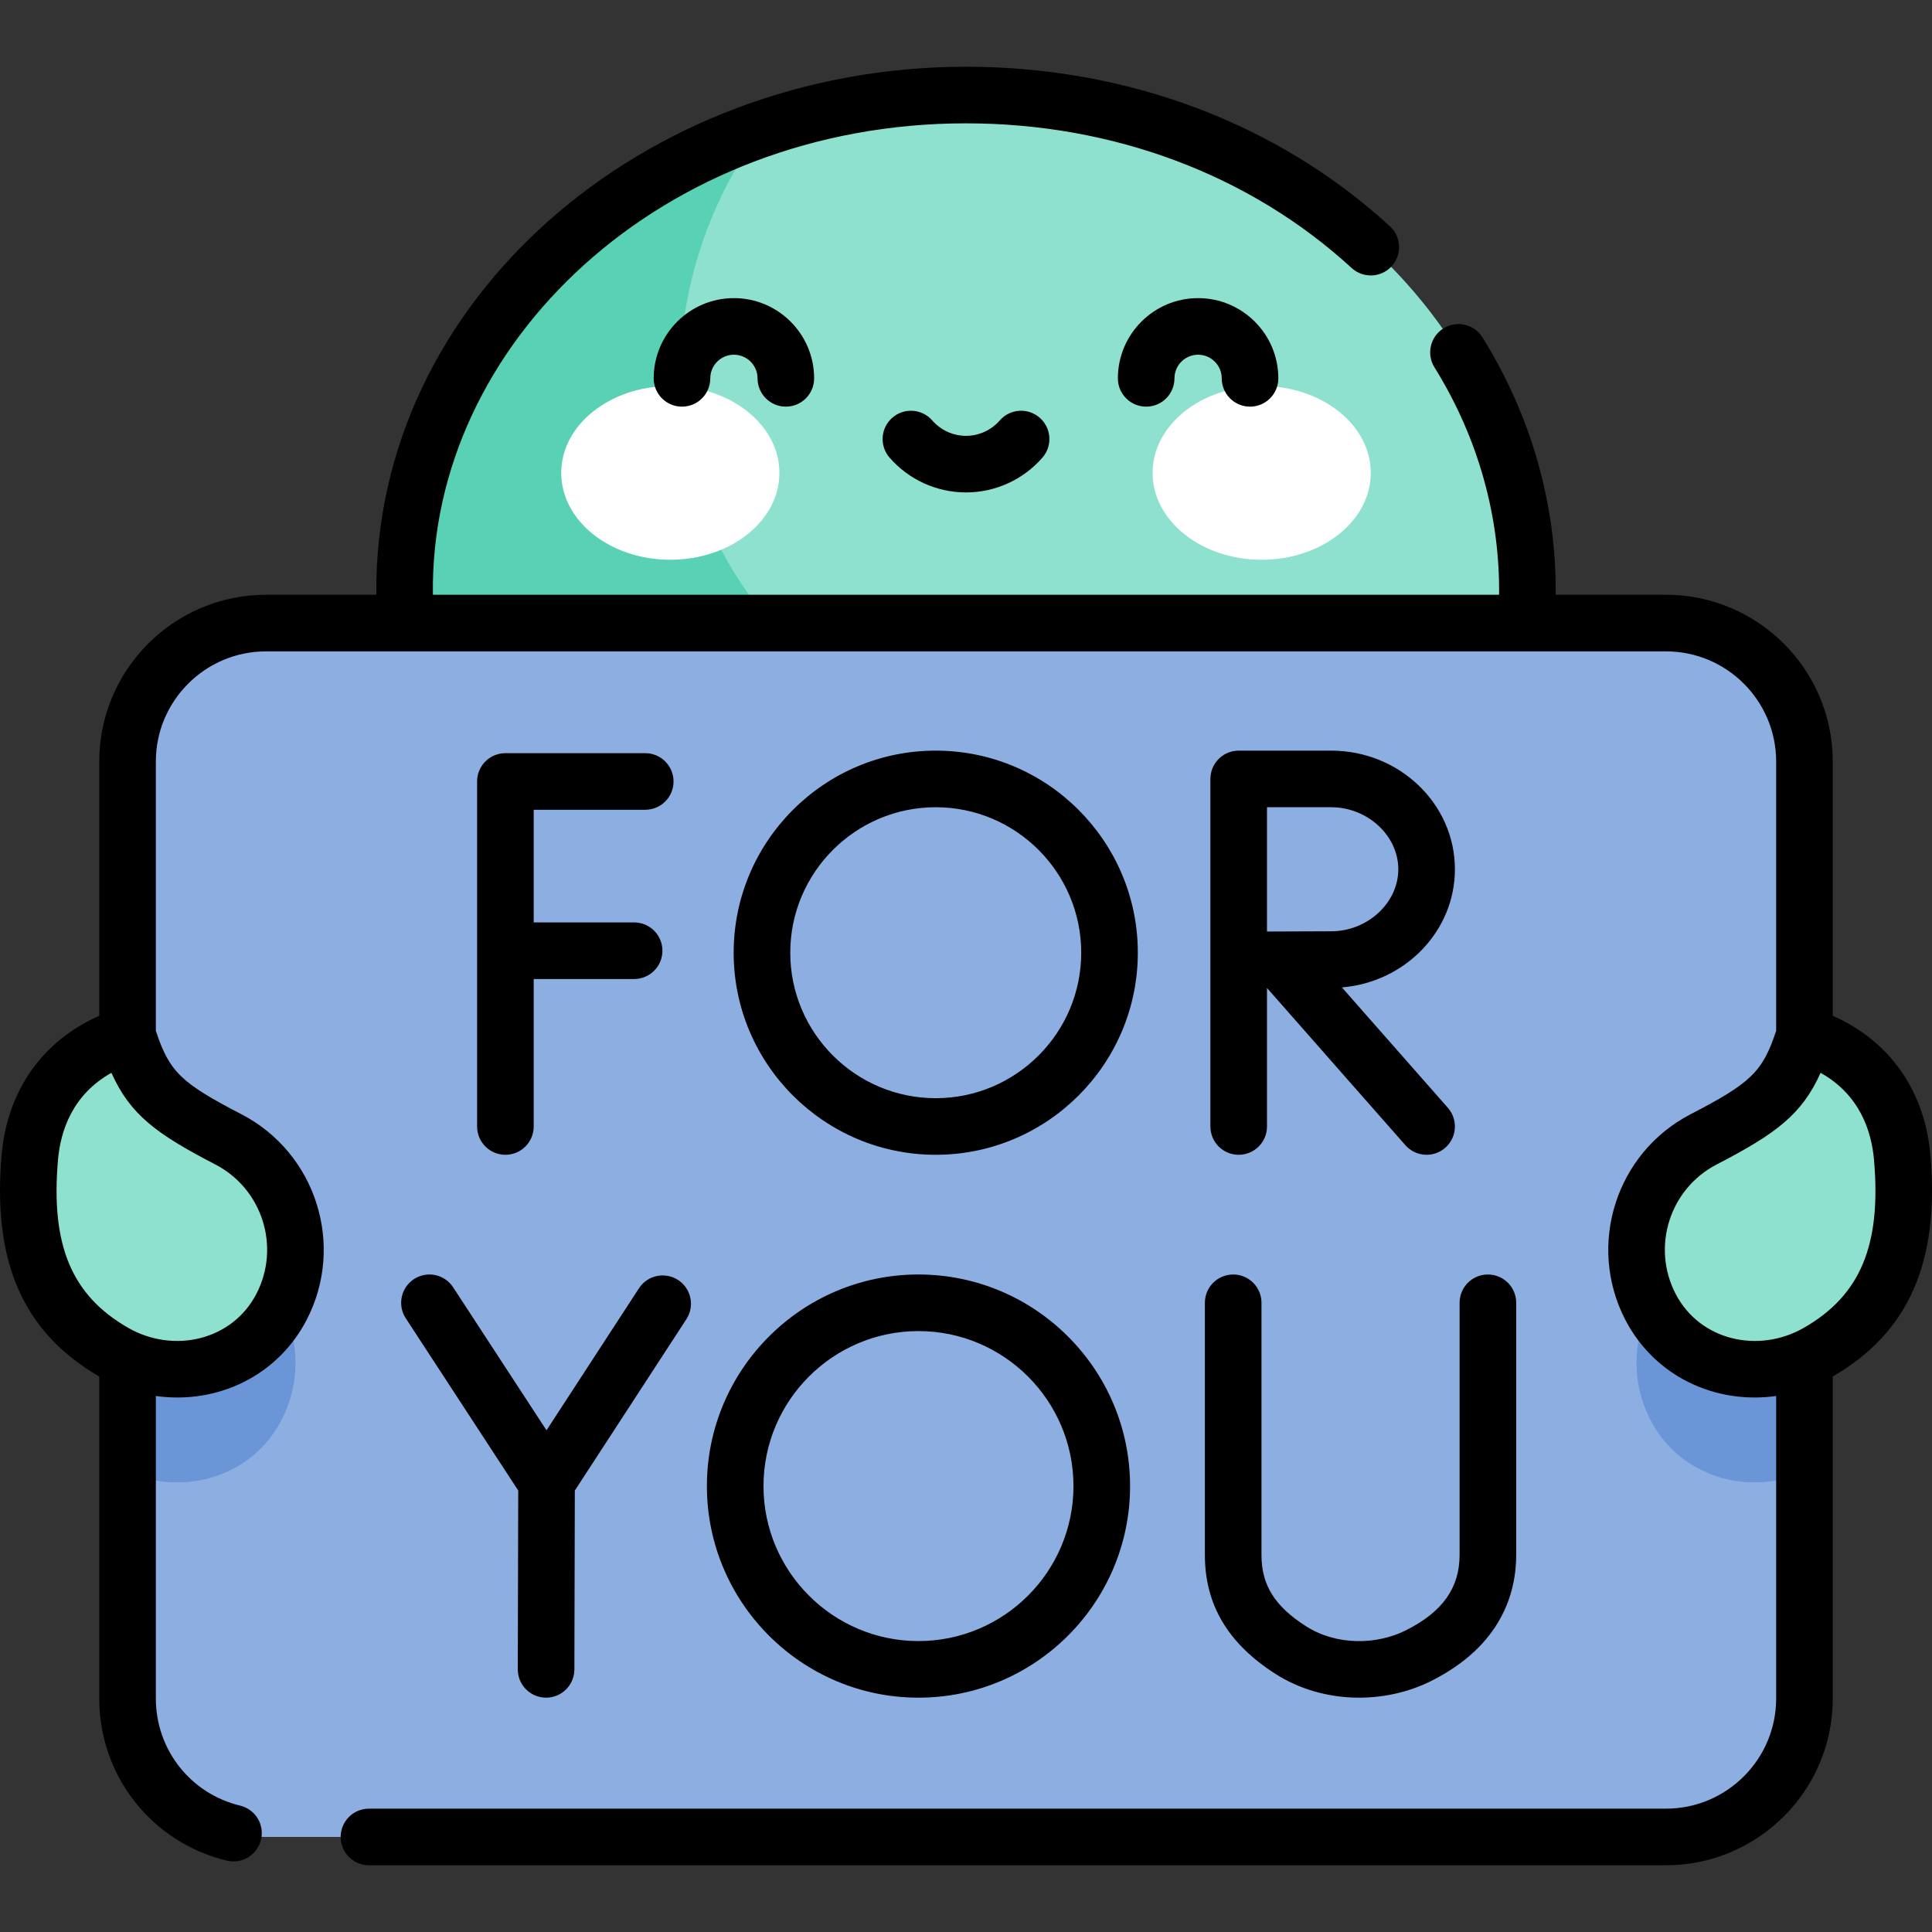<svg id="Capa_1" enable-background="new 0 0 512.007 512.007" height="512" viewBox="0 0 512.007 512.007" width="512" xmlns="http://www.w3.org/2000/svg"><rect x="0" y="0" width="512.007" height="512.007" fill="#333333" stroke="none"/><g><ellipse cx="256.004" cy="156.501" fill="#8de1ce" rx="148.796" ry="131.314"/><path d="m381.918 226.485c-235.395-10.255-216.714-147.274-179.396-192.551-55.752 18.959-95.314 66.683-95.314 122.567 0 72.523 66.618 131.314 148.795 131.314 53.024-.001 99.563-24.481 125.915-61.33z" fill="#58d1b4"/><g><g fill="#fff"><ellipse cx="177.645" cy="125.321" rx="28.913" ry="23.025"/><ellipse cx="334.362" cy="125.321" rx="28.913" ry="23.025"/></g></g><path d="m441.511 486.82h-371.015c-20.266 0-36.695-16.429-36.695-36.695v-248.306c0-20.266 16.429-36.695 36.695-36.695h371.016c20.266 0 36.695 16.429 36.695 36.695v248.307c-.001 20.265-16.43 36.694-36.696 36.694z" fill="#8daee1"/><path d="m437.404 376.336c-8.373-16.145-2.072-36.02 14.073-44.393 17.448-9.049 22.145-13.197 26.73-27.584v85.799c-15.077 6.439-33.017 1.19-40.803-13.822z" fill="#6a95d6"/><path d="m74.604 376.336c8.373-16.145 2.072-36.02-14.072-44.393-17.448-9.049-22.145-13.197-26.73-27.584v85.799c15.075 6.439 33.015 1.19 40.802-13.822z" fill="#6a95d6"/><path d="m30.21 358.385c-16.594-9.527-24.638-24.881-22.313-51.645 1.322-15.218 10.019-27.333 25.904-32.374 4.585 14.387 9.282 18.535 26.73 27.584 16.144 8.373 22.445 28.248 14.072 44.393-8.414 16.223-28.692 21.055-44.393 12.042z" fill="#8de1ce"/><path d="m481.797 358.385c16.594-9.527 24.638-24.881 22.313-51.645-1.322-15.218-10.019-27.333-25.904-32.374-4.585 14.387-9.282 18.535-26.73 27.584-16.144 8.373-22.445 28.248-14.072 44.393 8.415 16.223 28.692 21.055 44.393 12.042z" fill="#8de1ce"/><path d="m511.582 306.09c-1.482-17.056-10.816-30.234-25.876-36.893v-67.379c0-24.369-19.825-44.194-44.194-44.194h-29.234c.24-24.328-6.742-47.868-19.393-68.201-2.189-3.517-6.815-4.595-10.33-2.405-3.518 2.188-4.595 6.813-2.406 10.33 11.764 18.905 17.358 39.844 17.129 60.276h-282.551c-.959-66.663 60.81-124.938 141.277-124.938 38.97 0 75.266 13.615 102.2 38.338 3.051 2.8 7.794 2.597 10.597-.454 2.801-3.052 2.598-7.796-.454-10.597-29.709-27.27-69.607-42.288-112.343-42.288-85.524 0-157.019 61.956-156.274 139.938h-29.234c-24.369 0-44.194 19.826-44.194 44.194v67.379c-15.06 6.659-24.394 19.837-25.876 36.893-2.468 28.407 5.757 47.063 25.876 58.695v85.341c0 20.505 13.907 38.174 33.818 42.968 4.042.972 8.081-1.522 9.048-5.536.969-4.027-1.51-8.078-5.536-9.047-13.147-3.165-22.33-14.837-22.33-28.385v-80.168c16.359 2.292 32.288-5.374 39.96-20.162 10.263-19.79 2.513-44.24-17.277-54.504-15.944-8.268-19.072-11.173-22.683-22.109v-71.364c0-16.098 13.097-29.194 29.194-29.194h371.016c16.098 0 29.194 13.097 29.194 29.194v71.364c-3.611 10.936-6.738 13.841-22.683 22.11-19.79 10.264-27.54 34.714-17.276 54.505 7.683 14.812 23.634 22.448 39.959 20.161v80.168c0 16.098-13.097 29.195-29.194 29.195h-343.733c-4.143 0-7.5 3.358-7.5 7.5s3.357 7.5 7.5 7.5h343.732c24.369 0 44.194-19.826 44.194-44.195v-85.341c20.119-11.632 28.345-30.287 25.877-58.695zm-454.504 2.517c12.448 6.456 17.323 21.835 10.868 34.283-6.421 12.376-21.96 15.904-34.001 8.991-14.982-8.601-20.538-21.907-18.576-44.492.664-7.642 3.779-17.265 14.158-23.075 4.989 11.129 11.96 16.208 27.551 24.293zm420.984 43.274c-12.058 6.922-27.587 3.375-34-8.991-6.456-12.448-1.581-27.827 10.867-34.282 15.591-8.086 22.562-13.164 27.551-24.294 10.379 5.81 13.494 15.434 14.158 23.075 1.962 22.584-3.593 35.89-18.576 44.492zm-307.066-137.279c4.143 0 7.5-3.358 7.5-7.5s-3.357-7.5-7.5-7.5h-37.058c-4.143 0-7.5 3.358-7.5 7.5v91.433c0 4.142 3.357 7.5 7.5 7.5s7.5-3.358 7.5-7.5v-39.083h26.613c4.143 0 7.5-3.358 7.5-7.5s-3.357-7.5-7.5-7.5h-26.613v-29.85zm-61.286 124.375c-3.468 2.265-4.444 6.912-2.18 10.38l29.805 45.647-.116 47.382c-.01 4.143 3.34 7.508 7.482 7.519h.018c4.134 0 7.49-3.346 7.5-7.481l.116-47.409 29.567-45.419c2.26-3.472 1.278-8.118-2.193-10.377s-8.118-1.278-10.377 2.194l-24.501 37.636-24.74-37.891c-2.267-3.471-6.912-4.446-10.381-2.181zm138.273-32.943c29.529 0 53.554-24.024 53.554-53.554s-24.024-53.554-53.554-53.554-53.553 24.024-53.553 53.554 24.024 53.554 53.553 53.554zm0-92.107c21.259 0 38.554 17.295 38.554 38.554s-17.295 38.554-38.554 38.554c-21.258 0-38.553-17.295-38.553-38.554s17.295-38.554 38.553-38.554zm16.964-102.503c-2.258 2.591-5.518 4.078-8.943 4.078-3.426 0-6.686-1.486-8.943-4.078-2.721-3.123-7.459-3.448-10.581-.727-3.123 2.721-3.449 7.459-.728 10.582 5.108 5.861 12.489 9.223 20.252 9.223s15.145-3.362 20.252-9.223c2.722-3.123 2.396-7.86-.728-10.582-3.122-2.722-7.861-2.397-10.581.727zm-91.714-11.158c0 4.142 3.357 7.5 7.5 7.5s7.5-3.358 7.5-7.5c0-3.453 2.809-6.262 6.262-6.262s6.263 2.809 6.263 6.262c0 4.142 3.357 7.5 7.5 7.5s7.5-3.358 7.5-7.5c0-11.724-9.538-21.262-21.263-21.262-11.724.001-21.262 9.539-21.262 21.262zm70.178 349.638c30.919 0 56.073-25.155 56.073-56.074s-25.154-56.074-56.073-56.074-56.074 25.155-56.074 56.074c0 30.92 25.155 56.074 56.074 56.074zm0-97.148c22.647 0 41.073 18.426 41.073 41.074s-18.426 41.074-41.073 41.074c-22.648 0-41.074-18.426-41.074-41.074s18.425-41.074 41.074-41.074zm52.839-252.49c0 4.142 3.357 7.5 7.5 7.5s7.5-3.358 7.5-7.5c0-3.453 2.81-6.262 6.263-6.262s6.262 2.809 6.262 6.262c0 4.142 3.357 7.5 7.5 7.5s7.5-3.358 7.5-7.5c0-11.724-9.538-21.262-21.262-21.262-11.725.001-21.263 9.539-21.263 21.262zm23.061 311.839c0 13.154 6.117 23.457 18.702 31.498 12.574 8.033 28.913 8.1 41.366 1.827 18.543-9.338 22.435-23.315 22.435-33.396v-66.778c0-4.142-3.357-7.5-7.5-7.5s-7.5 3.358-7.5 7.5v66.778c0 8.771-4.507 15.126-14.183 20-7.781 3.919-18.433 4.109-26.543-1.071-8.256-5.275-11.778-10.915-11.778-18.858v-66.848c0-4.142-3.357-7.5-7.5-7.5s-7.5 3.358-7.5 7.5v66.848zm66.258-181.741c0-17.334-14.71-31.438-32.792-31.438-1.591 0-26.07 0-24.506 0-4.143 0-7.5 3.358-7.5 7.5v92.107c0 4.142 3.357 7.5 7.5 7.5s7.5-3.358 7.5-7.5v-36.667h.036l36.632 41.622c2.74 3.113 7.48 3.408 10.585.675 3.109-2.736 3.411-7.475.675-10.585l-28.078-31.903c16.754-1.386 29.948-14.895 29.948-31.311zm-32.792 16.438c-3.895 0-11.362.035-17.006.065v-32.94h17.006c9.645 0 17.792 7.527 17.792 16.438 0 8.91-8.147 16.437-17.792 16.437z"/></g></svg>